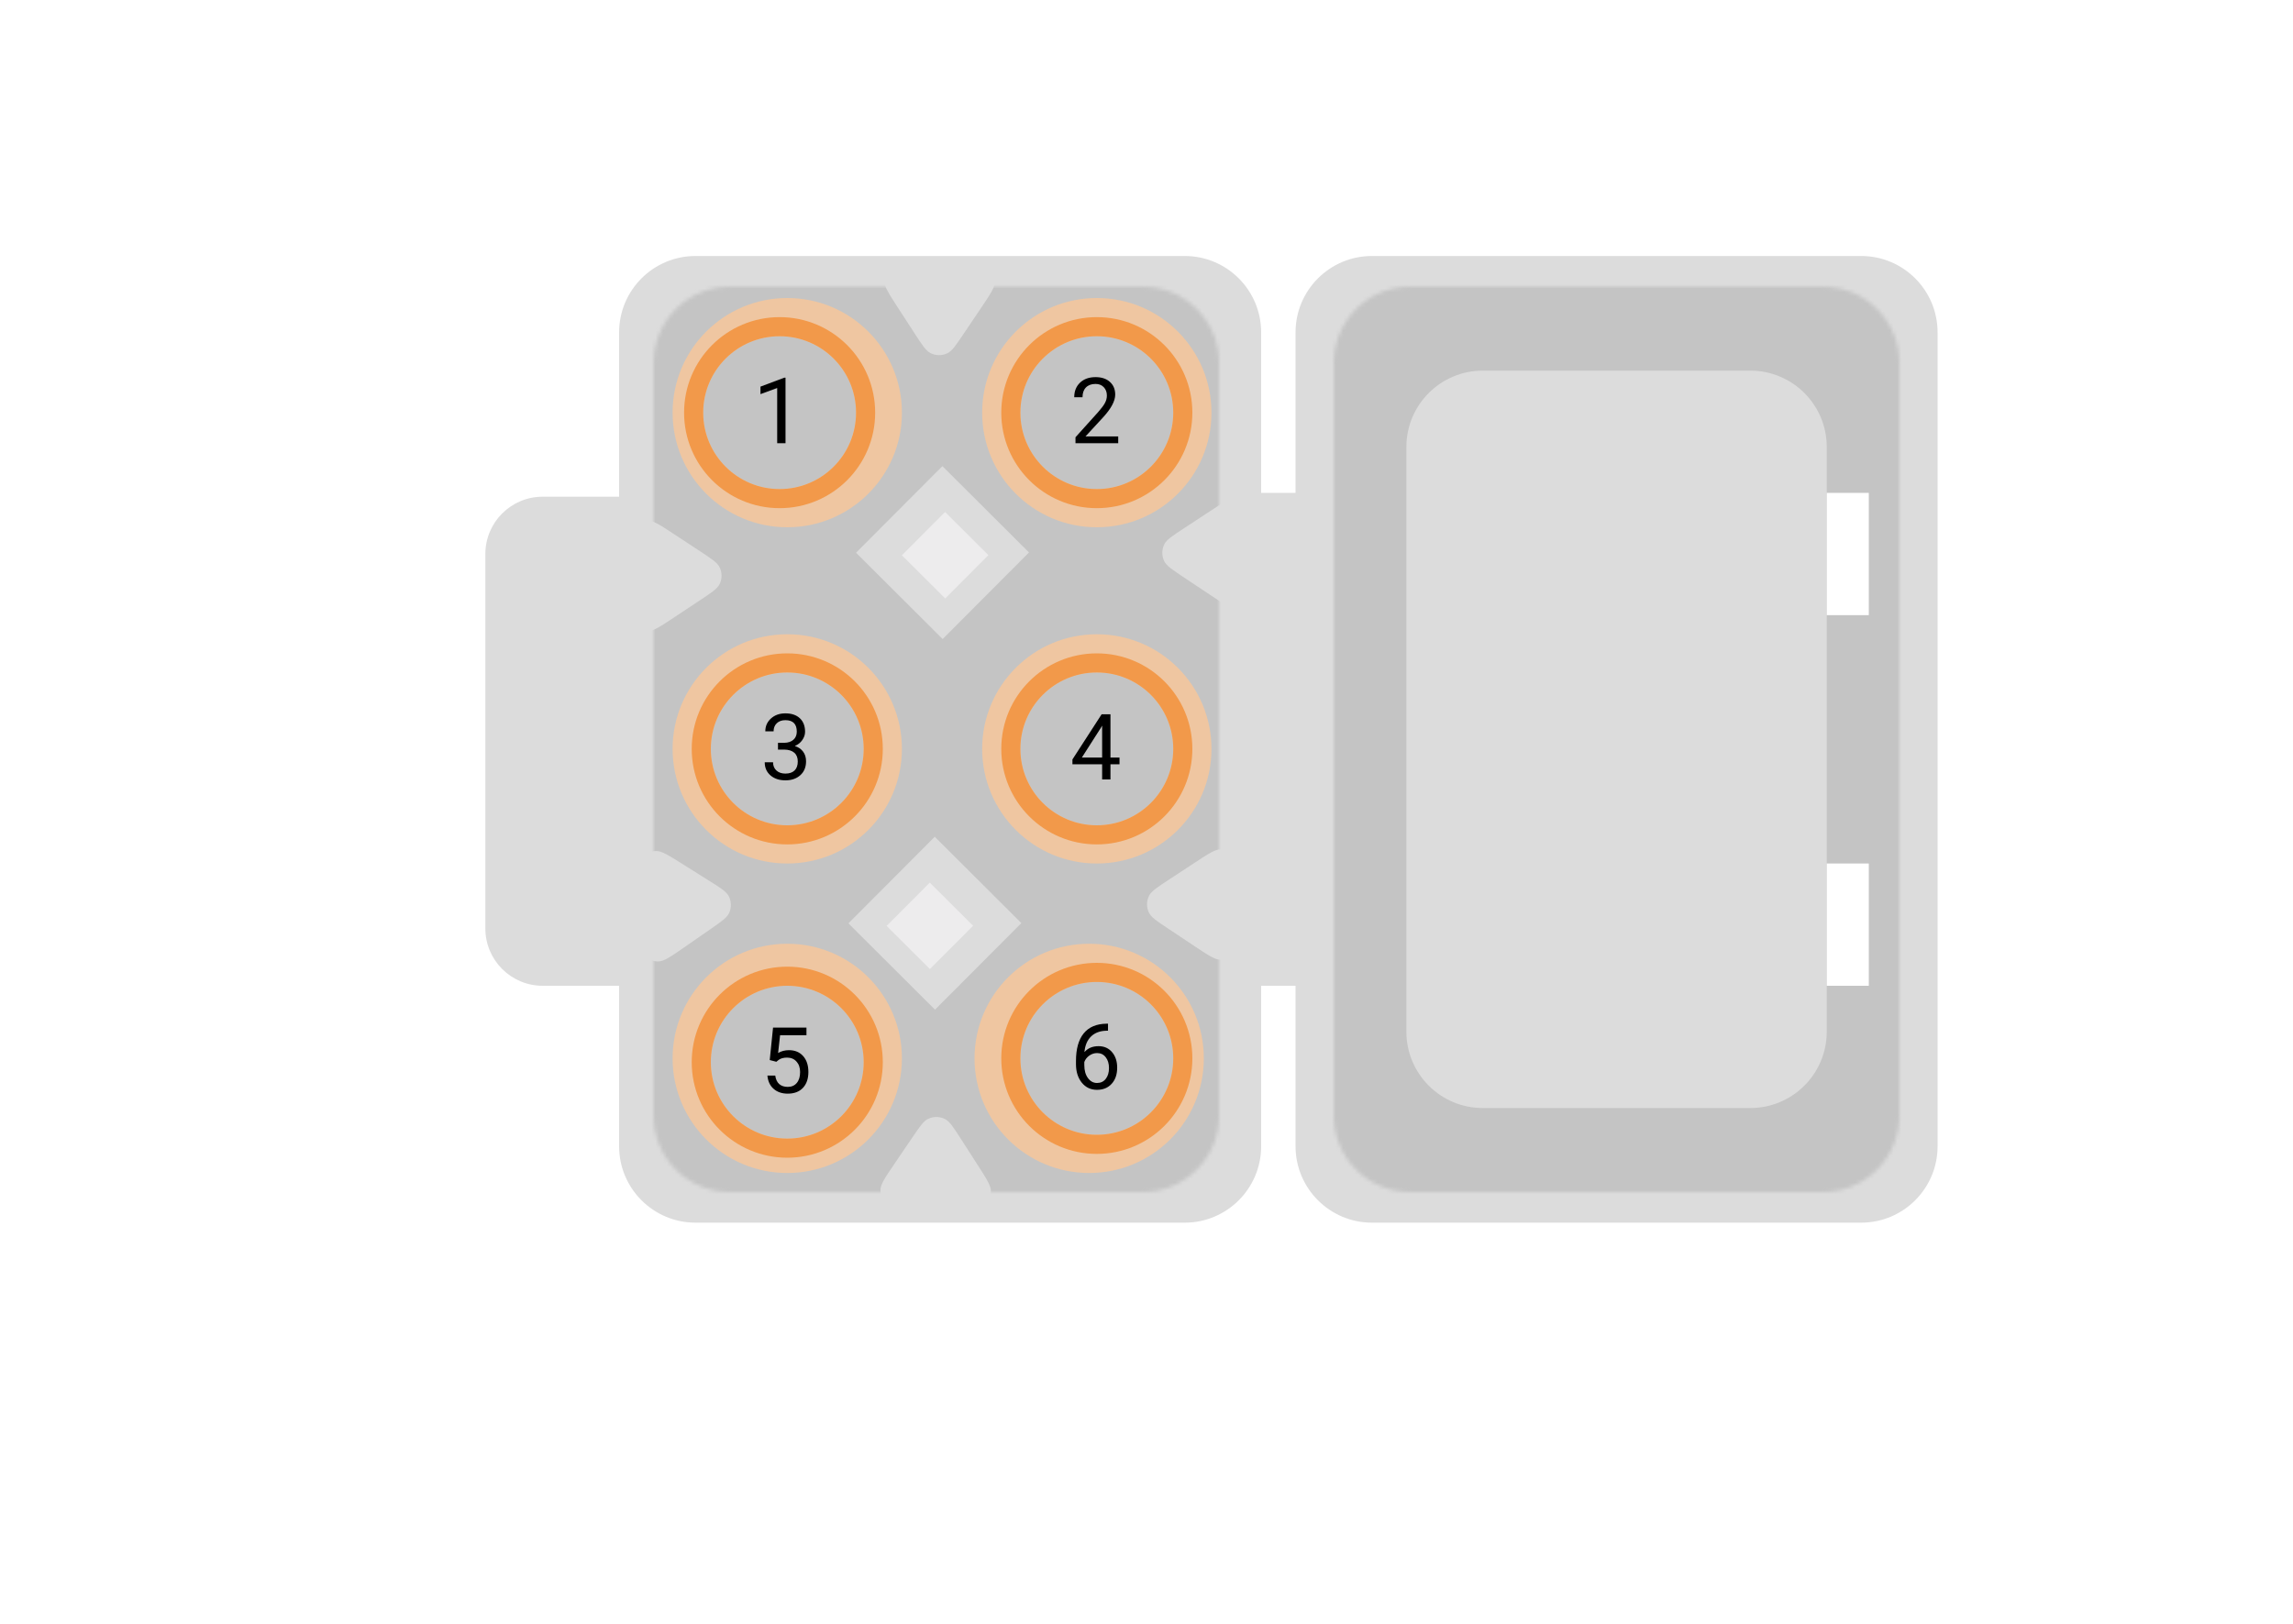 <svg width="600" height="425" viewBox="0 0 600 425" fill="none" xmlns="http://www.w3.org/2000/svg">
<g id="Frame 9">
<rect width="600" height="425" fill="white"/>
<g id="eggBox6">
<path id="Rectangle 44" d="M339 87C339 75.954 347.954 67 359 67H487C498.046 67 507 75.954 507 87V300C507 311.046 498.046 320 487 320H359C347.954 320 339 311.046 339 300V87Z" fill="#DCDCDC"/>
<path id="Rectangle 45" d="M162 87C162 75.954 170.954 67 182 67H310C321.046 67 330 75.954 330 87V300C330 311.046 321.046 320 310 320H182C170.954 320 162 311.046 162 300V87Z" fill="#DCDCDC"/>
<rect id="Rectangle 50" x="319" y="129" width="21" height="129" fill="#DCDCDC"/>
<g id="Rectangle 51">
<mask id="path-4-inside-1" fill="white">
<path d="M349 95C349 83.954 357.954 75 369 75H477C488.046 75 497 83.954 497 95V292C497 303.046 488.046 312 477 312H369C357.954 312 349 303.046 349 292V95Z"/>
</mask>
<path d="M349 95C349 83.954 357.954 75 369 75H477C488.046 75 497 83.954 497 95V292C497 303.046 488.046 312 477 312H369C357.954 312 349 303.046 349 292V95Z" fill="#C4C4C4" stroke="#C4C4C4" stroke-width="52" mask="url(#path-4-inside-1)"/>
</g>
<g id="Rectangle 54">
<mask id="path-5-inside-2" fill="white">
<path d="M171 95C171 83.954 179.954 75 191 75H299C310.046 75 319 83.954 319 95V292C319 303.046 310.046 312 299 312H191C179.954 312 171 303.046 171 292V95Z"/>
</mask>
<path d="M171 95C171 83.954 179.954 75 191 75H299C310.046 75 319 83.954 319 95V292C319 303.046 310.046 312 299 312H191C179.954 312 171 303.046 171 292V95Z" fill="#C4C4C4" stroke="#C4C4C4" stroke-width="52" mask="url(#path-5-inside-2)"/>
</g>
<path id="Rectangle 45_2" d="M368 117C368 105.954 376.954 97 388 97H458C469.046 97 478 105.954 478 117V270C478 281.046 469.046 290 458 290H388C376.954 290 368 281.046 368 270V117Z" fill="#DCDCDC"/>
<rect id="Rectangle 46" x="478" y="129" width="11" height="32" fill="white"/>
<rect id="Rectangle 52" x="478" y="226" width="11" height="32" fill="white"/>
<path id="Rectangle 53" d="M127 145C127 136.716 133.716 130 142 130H162V258H142C133.716 258 127 251.284 127 243V145Z" fill="#DCDCDC"/>
<path id="Polygon 9" d="M309.705 151.067C306.737 149.092 305.253 148.104 304.659 146.905C303.959 145.495 303.964 143.838 304.673 142.432C305.275 141.237 306.766 140.259 309.746 138.303L316.61 133.798C320.174 131.458 321.957 130.289 323.424 130.274C325.149 130.257 326.761 131.131 327.689 132.585C328.478 133.822 328.471 135.954 328.457 140.218L328.428 149.272C328.415 153.535 328.408 155.667 327.611 156.9C326.674 158.348 325.056 159.211 323.332 159.183C321.864 159.159 320.089 157.978 316.54 155.616L309.705 151.067Z" fill="#DCDCDC"/>
<path id="Polygon 10" d="M238.631 297.851C240.635 294.902 241.636 293.427 242.841 292.844C244.258 292.158 245.915 292.179 247.314 292.901C248.503 293.515 249.466 295.015 251.394 298.014L255.833 304.921C258.138 308.507 259.291 310.301 259.291 311.768C259.291 313.493 258.403 315.097 256.94 316.01C255.695 316.788 253.563 316.761 249.3 316.706L240.247 316.59C235.983 316.536 233.851 316.508 232.627 315.699C231.188 314.749 230.34 313.123 230.385 311.399C230.422 309.932 231.621 308.168 234.017 304.642L238.631 297.851Z" fill="#DCDCDC"/>
<path id="Polygon 13" d="M252.118 87.415C250.127 90.373 249.131 91.851 247.929 92.439C246.515 93.131 244.858 93.117 243.456 92.401C242.264 91.792 241.294 90.296 239.354 87.305L234.887 80.418C232.566 76.84 231.406 75.052 231.4 73.584C231.392 71.859 232.274 70.252 233.733 69.332C234.975 68.55 237.107 68.568 241.37 68.605L250.424 68.683C254.687 68.719 256.819 68.738 258.047 69.542C259.49 70.486 260.345 72.108 260.307 73.833C260.276 75.3 259.085 77.069 256.704 80.605L252.118 87.415Z" fill="#DCDCDC"/>
<path id="Polygon 14" d="M183.206 144.291C186.184 146.251 187.673 147.231 188.274 148.426C188.981 149.833 188.984 151.49 188.283 152.9C187.687 154.098 186.201 155.084 183.231 157.055L176.391 161.596C172.839 163.954 171.062 165.133 169.595 165.155C167.87 165.181 166.254 164.316 165.319 162.866C164.523 161.633 164.519 159.501 164.51 155.237L164.492 146.184C164.484 141.92 164.479 139.788 165.27 138.552C166.199 137.099 167.812 136.227 169.537 136.246C171.005 136.262 172.786 137.434 176.347 139.778L183.206 144.291Z" fill="#DCDCDC"/>
<path id="Polygon 11" d="M305.705 243.067C302.737 241.092 301.253 240.104 300.659 238.905C299.959 237.495 299.964 235.838 300.673 234.432C301.275 233.237 302.766 232.259 305.746 230.303L312.61 225.798C316.174 223.458 317.957 222.289 319.424 222.274C321.149 222.257 322.761 223.131 323.689 224.585C324.478 225.822 324.471 227.954 324.457 232.218L324.428 241.272C324.415 245.535 324.408 247.667 323.611 248.9C322.674 250.348 321.056 251.211 319.332 251.183C317.864 251.159 316.089 249.978 312.54 247.616L305.705 243.067Z" fill="#DCDCDC"/>
<path id="Polygon 12" d="M185.515 230.488C188.533 232.385 190.042 233.334 190.668 234.517C191.404 235.908 191.442 237.565 190.77 238.989C190.199 240.199 188.734 241.215 185.805 243.248L179.061 247.93C175.558 250.361 173.807 251.577 172.34 251.629C170.616 251.691 168.982 250.859 168.017 249.43C167.196 248.213 167.148 246.082 167.051 241.819L166.845 232.768C166.748 228.505 166.699 226.374 167.464 225.121C168.364 223.649 169.958 222.745 171.683 222.728C173.15 222.713 174.955 223.848 178.565 226.118L185.515 230.488Z" fill="#DCDCDC"/>
<rect id="Rectangle 48" x="224" y="144.66" width="32" height="32" transform="rotate(-45.083 224 144.66)" fill="#DCDCDC"/>
<rect id="Rectangle 55" x="222" y="241.66" width="32" height="32" transform="rotate(-45.083 222 241.66)" fill="#DCDCDC"/>
<rect id="Rectangle 56" x="236" y="145.33" width="16" height="16" transform="rotate(-45.083 236 145.33)" fill="#EDECED"/>
<rect id="Rectangle 57" x="232" y="242.33" width="16" height="16" transform="rotate(-45.083 232 242.33)" fill="#EDECED"/>
</g>
<circle id="egg1" cx="206" cy="108" r="30" fill="#EFC6A1"/>
<circle id="egg3" cx="206" cy="196" r="30" fill="#EFC6A1"/>
<circle id="egg5" cx="206" cy="277" r="30" fill="#EFC6A1"/>
<circle id="egg6" cx="285" cy="277" r="30" fill="#EFC6A1"/>
<circle id="egg4" cx="287" cy="196" r="30" fill="#EFC6A1"/>
<circle id="egg2" cx="287" cy="108" r="30" fill="#EFC6A1"/>
<g id="button1">
<circle id="innerCircle" cx="204" cy="108" r="20" fill="#C4C4C4"/>
<path id="1" d="M205.543 116H203.363V101.551L198.992 103.156V101.188L205.203 98.856H205.543V116Z" fill="black"/>
<circle id="outerCircle" cx="204" cy="108" r="22.5" stroke="#F2994A" stroke-width="5"/>
</g>
<g id="button2">
<circle id="innerCircle_2" cx="287" cy="108" r="20" fill="#C4C4C4"/>
<path id="2" d="M292.598 116H281.418V114.441L287.324 107.879C288.199 106.887 288.801 106.082 289.129 105.465C289.465 104.84 289.633 104.195 289.633 103.531C289.633 102.641 289.363 101.91 288.824 101.34C288.285 100.77 287.566 100.484 286.668 100.484C285.59 100.484 284.75 100.793 284.148 101.41C283.555 102.02 283.258 102.871 283.258 103.965H281.09C281.09 102.395 281.594 101.125 282.602 100.156C283.617 99.188 284.973 98.703 286.668 98.703C288.254 98.703 289.508 99.121 290.43 99.957C291.352 100.785 291.812 101.891 291.812 103.273C291.812 104.953 290.742 106.953 288.602 109.273L284.031 114.23H292.598V116Z" fill="black"/>
<circle id="outerCircle_2" cx="287" cy="108" r="22.5" stroke="#F2994A" stroke-width="5"/>
</g>
<g id="button3">
<circle id="innerCircle_3" cx="206" cy="196" r="20" fill="#C4C4C4"/>
<path id="3" d="M203.57 194.414H205.199C206.223 194.398 207.027 194.129 207.613 193.605C208.199 193.082 208.492 192.375 208.492 191.484C208.492 189.484 207.496 188.484 205.504 188.484C204.566 188.484 203.816 188.754 203.254 189.293C202.699 189.824 202.422 190.531 202.422 191.414H200.254C200.254 190.062 200.746 188.941 201.73 188.051C202.723 187.152 203.98 186.703 205.504 186.703C207.113 186.703 208.375 187.129 209.289 187.98C210.203 188.832 210.66 190.016 210.66 191.531C210.66 192.273 210.418 192.992 209.934 193.688C209.457 194.383 208.805 194.902 207.977 195.246C208.914 195.543 209.637 196.035 210.145 196.723C210.66 197.41 210.918 198.25 210.918 199.242C210.918 200.773 210.418 201.988 209.418 202.887C208.418 203.785 207.117 204.234 205.516 204.234C203.914 204.234 202.609 203.801 201.602 202.934C200.602 202.066 200.102 200.922 200.102 199.5H202.281C202.281 200.398 202.574 201.117 203.16 201.656C203.746 202.195 204.531 202.465 205.516 202.465C206.562 202.465 207.363 202.191 207.918 201.645C208.473 201.098 208.75 200.312 208.75 199.289C208.75 198.297 208.445 197.535 207.836 197.004C207.227 196.473 206.348 196.199 205.199 196.184H203.57V194.414Z" fill="black"/>
<circle id="outerCircle_3" cx="206" cy="196" r="22.5" stroke="#F2994A" stroke-width="5"/>
</g>
<g id="button4">
<circle id="innerCircle_4" cx="287" cy="196" r="20" fill="#C4C4C4"/>
<path id="4" d="M290.57 198.27H292.938V200.039H290.57V204H288.391V200.039H280.621V198.762L288.262 186.938H290.57V198.27ZM283.082 198.27H288.391V189.902L288.133 190.371L283.082 198.27Z" fill="black"/>
<circle id="outerCircle_4" cx="287" cy="196" r="22.5" stroke="#F2994A" stroke-width="5"/>
</g>
<g id="button5">
<circle id="innerCircle_5" cx="206" cy="278" r="20" fill="#C4C4C4"/>
<path id="5" d="M201.414 277.445L202.281 268.938H211.023V270.941H204.121L203.605 275.594C204.441 275.102 205.391 274.855 206.453 274.855C208.008 274.855 209.242 275.371 210.156 276.402C211.07 277.426 211.527 278.812 211.527 280.562C211.527 282.32 211.051 283.707 210.098 284.723C209.152 285.73 207.828 286.234 206.125 286.234C204.617 286.234 203.387 285.816 202.434 284.98C201.48 284.145 200.938 282.988 200.805 281.512H202.855C202.988 282.488 203.336 283.227 203.898 283.727C204.461 284.219 205.203 284.465 206.125 284.465C207.133 284.465 207.922 284.121 208.492 283.434C209.07 282.746 209.359 281.797 209.359 280.586C209.359 279.445 209.047 278.531 208.422 277.844C207.805 277.148 206.98 276.801 205.949 276.801C205.004 276.801 204.262 277.008 203.723 277.422L203.148 277.891L201.414 277.445Z" fill="black"/>
<circle id="outerCircle_5" cx="206" cy="278" r="22.5" stroke="#F2994A" stroke-width="5"/>
</g>
<g id="button6">
<circle id="innerCircle_6" cx="287" cy="277" r="20" fill="#C4C4C4"/>
<path id="6" d="M289.926 267.926V269.766H289.527C287.84 269.797 286.496 270.297 285.496 271.266C284.496 272.234 283.918 273.598 283.762 275.355C284.66 274.324 285.887 273.809 287.441 273.809C288.926 273.809 290.109 274.332 290.992 275.379C291.883 276.426 292.328 277.777 292.328 279.434C292.328 281.191 291.848 282.598 290.887 283.652C289.934 284.707 288.652 285.234 287.043 285.234C285.41 285.234 284.086 284.609 283.07 283.359C282.055 282.102 281.547 280.484 281.547 278.508V277.676C281.547 274.535 282.215 272.137 283.551 270.48C284.895 268.816 286.891 267.965 289.539 267.926H289.926ZM287.078 275.613C286.336 275.613 285.652 275.836 285.027 276.281C284.402 276.727 283.969 277.285 283.727 277.957V278.754C283.727 280.16 284.043 281.293 284.676 282.152C285.309 283.012 286.098 283.441 287.043 283.441C288.02 283.441 288.785 283.082 289.34 282.363C289.902 281.645 290.184 280.703 290.184 279.539C290.184 278.367 289.898 277.422 289.328 276.703C288.766 275.977 288.016 275.613 287.078 275.613Z" fill="black"/>
<circle id="outerCircle_6" cx="287" cy="277" r="22.5" stroke="#F2994A" stroke-width="5"/>
</g>
</g>
</svg>
